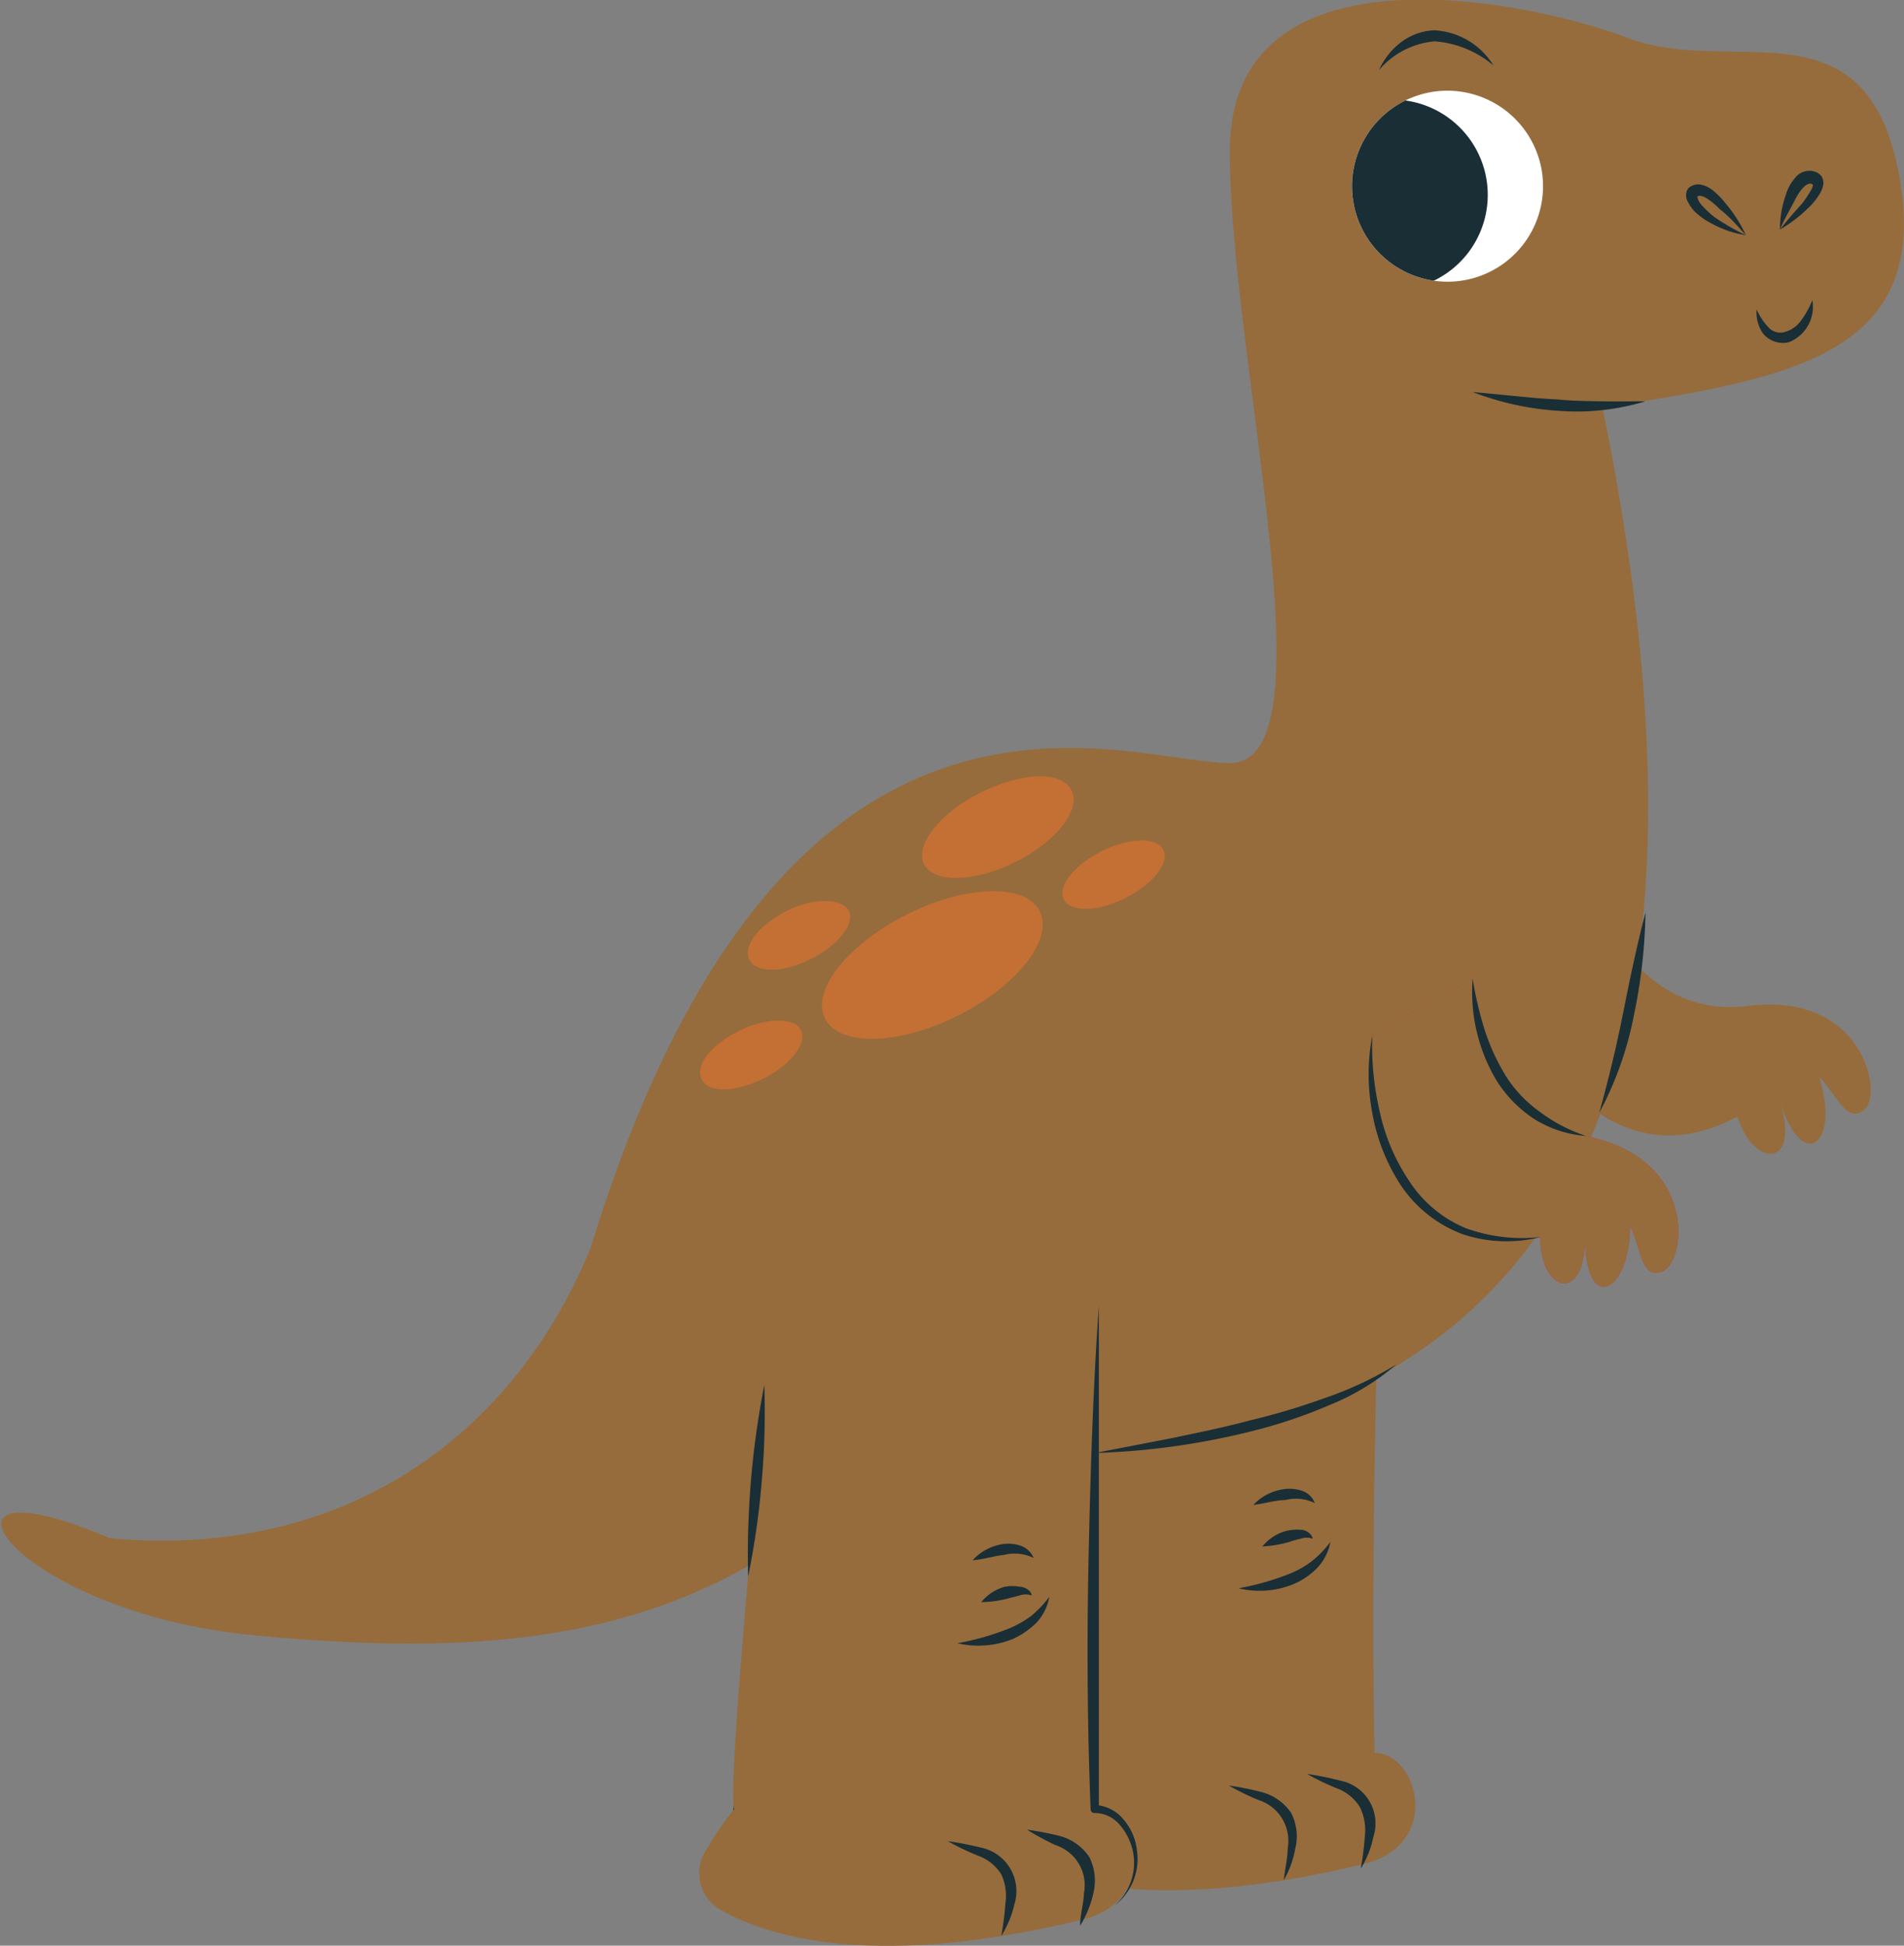 <svg xmlns="http://www.w3.org/2000/svg" xmlns:xlink="http://www.w3.org/1999/xlink" viewBox="0 0 74.16 75.78"><rect x="0" y="0" width="74.16" height="75.78" fill="#808080" stroke="none"/><defs><style>.cls-1{fill:none;}.cls-2{fill:#966c3c;}.cls-3{fill:#1a2e36;}.cls-4{fill:#fff;}.cls-5{clip-path:url(#clip-path);}.cls-6{fill:#f3722c;opacity:0.5;}.cls-7{fill:#cc314a;}</style><clipPath id="clip-path"><path id="SVGID" class="cls-1" d="M60.05,6.64a3.72,3.72,0,1,1-4.27-3.06A3.73,3.73,0,0,1,60.05,6.64Z"/></clipPath></defs><g id="Layer_2" data-name="Layer 2"><g id="OBJECTS"><path class="cls-2" d="M62,34.75s1.66,5,6.08,4.43,5.26,3.32,4.57,4-1.11-.55-1.8-1.24c.83,2.49-.56,3.87-1.52,1,.82,2.49-1,2.63-1.66.55C63,46,59.64,41.52,59,38.06"/><path class="cls-3" d="M39.59,67.9c.18.49.27,1,.45,1.39a1.41,1.41,0,0,0,.85,1,.84.84,0,0,1-.78-.16,1.64,1.64,0,0,1-.47-.67A2.46,2.46,0,0,1,39.59,67.9Z"/><path class="cls-2" d="M53.74,48.69s-.38,11.11-.2,19.58c1.65,0,2.66,3.44-.3,4.3-8.46,2.07-12.64.61-14.37-.43a1.67,1.67,0,0,1-.39-2.28,14.58,14.58,0,0,1,1.06-1.53c-.31-2,1.83-21,1.35-21.57"/><path class="cls-3" d="M47.86,69.54a11.33,11.33,0,0,1,1.29.26,2,2,0,0,1,1.14.81A2,2,0,0,1,50.45,72,3.76,3.76,0,0,1,50,73.23c.05-.43.15-.85.16-1.27A1.67,1.67,0,0,0,49,70.1,10.5,10.5,0,0,1,47.86,69.54Z"/><path class="cls-3" d="M50.91,69.09a12.28,12.28,0,0,1,1.29.26,1.7,1.7,0,0,1,1.29,2.2A3.76,3.76,0,0,1,53,72.78a11.3,11.3,0,0,0,.16-1.27,2,2,0,0,0-.2-1.14,1.8,1.8,0,0,0-.89-.72A9.61,9.61,0,0,1,50.91,69.09Z"/><path class="cls-3" d="M48.24,61.86a10.52,10.52,0,0,0,2-.57,3.67,3.67,0,0,0,.86-.49,4,4,0,0,0,.72-.75,2,2,0,0,1-.5,1,2.82,2.82,0,0,1-.92.64A3.5,3.5,0,0,1,48.24,61.86Z"/><path class="cls-3" d="M49.17,60.23a1.8,1.8,0,0,1,.91-.6,1.85,1.85,0,0,1,.58-.05c.19,0,.43.14.47.35a.7.7,0,0,0-.47,0,4,4,0,0,0-.46.13A4.6,4.6,0,0,1,49.17,60.23Z"/><path class="cls-3" d="M48.82,58.61A2,2,0,0,1,50,58a1.56,1.56,0,0,1,.71.06.82.82,0,0,1,.5.48,1.69,1.69,0,0,0-1.14-.12C49.66,58.43,49.28,58.56,48.82,58.61Z"/><path class="cls-2" d="M62.42,15.88c7.19-1.13,12.82-2,11.56-9s-6.49-3.85-10.57-5.4S47.9-2.3,47.9,5.88s4.09,23.84,0,23.84S30.57,23.94,23,48.61c-2.85,7-9.29,12.16-18.72,11.3-7.9-3.38-4,2.86,5.61,3.78s17.41.21,24-6.35C51.57,57.34,70.07,53.44,62.42,15.88Z"/><path class="cls-4" d="M60.05,6.64a3.72,3.72,0,1,1-4.27-3.06A3.73,3.73,0,0,1,60.05,6.64Z"/><g class="cls-5"><path class="cls-3" d="M57.9,7a3.71,3.71,0,1,1-4.27-3.07A3.71,3.71,0,0,1,57.9,7Z"/></g><path class="cls-3" d="M68.42,12.05a2.44,2.44,0,0,0,.48.72.62.62,0,0,0,.65.15,1.15,1.15,0,0,0,.61-.45,3.42,3.42,0,0,0,.43-.78,1.48,1.48,0,0,1-.92,1.64,1,1,0,0,1-1-.34A1.42,1.42,0,0,1,68.42,12.05Z"/><path class="cls-3" d="M68,9.16a4,4,0,0,1-1.36-.47A2.61,2.61,0,0,1,66,8.23a1.47,1.47,0,0,1-.24-.34.49.49,0,0,1,0-.56.57.57,0,0,1,.52-.13,1.08,1.08,0,0,1,.39.18,3,3,0,0,1,.53.53A5.32,5.32,0,0,1,68,9.16Zm0,0c-.32-.35-.62-.71-1-1a3.18,3.18,0,0,0-.5-.42c-.18-.12-.35-.14-.39-.08a.67.67,0,0,0,.18.34,4.17,4.17,0,0,0,.48.45A8.72,8.72,0,0,0,68,9.16Z"/><path class="cls-3" d="M69.33,8.94a4,4,0,0,1,.23-1.36,1.69,1.69,0,0,1,.35-.64.7.7,0,0,1,.82-.24.55.55,0,0,1,.22.17.48.48,0,0,1,.07.29,1,1,0,0,1-.15.4,2.45,2.45,0,0,1-.45.55A5.51,5.51,0,0,1,69.33,8.94Zm0,0c.28-.36.58-.7.85-1a4.3,4.3,0,0,0,.35-.52.42.42,0,0,0,.08-.23s0,0,0,0c-.22-.16-.52.24-.71.62S69.5,8.52,69.33,8.94Z"/><path class="cls-3" d="M53.71,2.73a2.8,2.8,0,0,1,.84-1.07,2.29,2.29,0,0,1,1.32-.48,2.88,2.88,0,0,1,2.3,1.37,4,4,0,0,0-2.29-.94A3.21,3.21,0,0,0,53.71,2.73Z"/><path class="cls-3" d="M28.64,70.07c.19.49.27,1,.45,1.39a1.43,1.43,0,0,0,.86,1,.83.83,0,0,1-.78-.16,1.73,1.73,0,0,1-.48-.67A2.61,2.61,0,0,1,28.64,70.07Z"/><path class="cls-2" d="M42.8,50.86S42.42,62,42.6,70.44c1.64,0,2.65,3.43-.3,4.29-8.46,2.08-12.64.62-14.37-.43A1.65,1.65,0,0,1,27.54,72a11.47,11.47,0,0,1,1.05-1.53c-.31-2,1.83-21,1.36-21.58"/><path class="cls-3" d="M42.8,50.86q0,4.91,0,9.79l0,9.78-.14-.13a1.54,1.54,0,0,1,1.13.6,2.19,2.19,0,0,1,.49,1.15,2.28,2.28,0,0,1-.89,2.18,2.19,2.19,0,0,0,.73-2.15,2.31,2.31,0,0,0-.5-1,1.29,1.29,0,0,0-1-.47.14.14,0,0,1-.14-.14c-.13-3.26-.15-6.53-.08-9.79S42.57,54.12,42.8,50.86Z"/><path class="cls-3" d="M36.92,71.71a12.2,12.2,0,0,1,1.29.25,1.73,1.73,0,0,1,1.3,2.21A4.11,4.11,0,0,1,39,75.4a11.91,11.91,0,0,0,.16-1.27A2,2,0,0,0,39,73a1.8,1.8,0,0,0-.89-.72A9.61,9.61,0,0,1,36.92,71.71Z"/><path class="cls-3" d="M40,71.26a11.73,11.73,0,0,1,1.29.25,2,2,0,0,1,1.14.82,2.05,2.05,0,0,1,.16,1.39A4.09,4.09,0,0,1,42.07,75c0-.44.14-.86.15-1.27a1.64,1.64,0,0,0-1.09-1.86A10.37,10.37,0,0,1,40,71.26Z"/><path class="cls-3" d="M37.29,64a10.31,10.31,0,0,0,2-.57,4.14,4.14,0,0,0,.87-.49,4.24,4.24,0,0,0,.71-.75,2,2,0,0,1-.49,1,3.24,3.24,0,0,1-.92.64A3.6,3.6,0,0,1,37.29,64Z"/><path class="cls-3" d="M38.22,62.4a1.77,1.77,0,0,1,.92-.6,1.54,1.54,0,0,1,.57,0c.19,0,.44.13.48.34a.72.72,0,0,0-.48,0l-.46.12A4.48,4.48,0,0,1,38.22,62.4Z"/><path class="cls-3" d="M37.88,60.77a2,2,0,0,1,1.17-.63,1.52,1.52,0,0,1,.7.06.86.86,0,0,1,.51.48,1.66,1.66,0,0,0-1.15-.12C38.72,60.6,38.33,60.73,37.88,60.77Z"/><path class="cls-6" d="M40.5,35.5c.54,1.09-.89,2.9-3.2,4.06s-4.62,1.2-5.17.11.89-2.9,3.2-4.06S40,34.41,40.5,35.5Z"/><path class="cls-6" d="M41.74,30.79c.37.75-.61,2-2.2,2.79s-3.18.82-3.55.08.61-2,2.2-2.79S41.36,30,41.74,30.79Z"/><path class="cls-6" d="M33.06,35.47c.25.51-.41,1.35-1.49,1.89s-2.14.55-2.39,0,.41-1.35,1.48-1.89S32.81,35,33.06,35.47Z"/><path class="cls-6" d="M45.31,33.1c.26.5-.41,1.34-1.48,1.88s-2.15.56-2.4.05.41-1.35,1.48-1.88S45.06,32.59,45.31,33.1Z"/><path class="cls-6" d="M31.2,40.14c.25.5-.41,1.35-1.49,1.88s-2.14.56-2.39,0,.41-1.35,1.48-1.88S31,39.63,31.2,40.14Z"/><path class="cls-3" d="M29.77,53.94a31.2,31.2,0,0,1-.1,3.75,31.26,31.26,0,0,1-.53,3.71,34.26,34.26,0,0,1,.63-7.46Z"/><path class="cls-7" d="M57.36,38.12s0,5.25,4.38,6.12,3.93,4.81,3.06,5.25-.88-.88-1.31-1.75c0,2.62-1.75,3.5-1.75.44,0,2.62-1.75,2.18-1.75,0-5.25.87-7-4.38-6.56-7.88"/><path class="cls-2" d="M57.36,38.12s0,5.25,4.38,6.12,3.93,4.81,3.06,5.25-.88-.88-1.31-1.75c0,2.62-1.75,3.5-1.75.44,0,2.62-1.75,2.18-1.75,0-5.25.87-7-4.38-6.56-7.88"/><path class="cls-3" d="M60,48.18a5.4,5.4,0,0,1-3-.1,5,5,0,0,1-2.42-1.89,7.48,7.48,0,0,1-1.13-2.85,8,8,0,0,1,0-3,11.31,11.31,0,0,0,.3,3A7.74,7.74,0,0,0,54.89,46a4.83,4.83,0,0,0,2.19,1.83A6.44,6.44,0,0,0,60,48.18Z"/><path class="cls-3" d="M57.36,38.12a14,14,0,0,0,.47,2,8.18,8.18,0,0,0,.83,1.8A5,5,0,0,0,60,43.32a6.2,6.2,0,0,0,1.77.92,4.38,4.38,0,0,1-2-.65A4.89,4.89,0,0,1,58.3,42.1,6.7,6.7,0,0,1,57.36,38.12Z"/><path class="cls-3" d="M42.65,56.59l3-.58c1-.21,2-.41,3-.68a27.06,27.06,0,0,0,2.95-.88,13.91,13.91,0,0,0,2.79-1.31,9.42,9.42,0,0,1-2.67,1.61,19.41,19.41,0,0,1-3,1A28.56,28.56,0,0,1,42.65,56.59Z"/><path class="cls-3" d="M64.09,35.54a20.79,20.79,0,0,1-.45,4,13.35,13.35,0,0,1-1.35,3.8c.36-1.29.67-2.58.93-3.89S63.75,36.85,64.09,35.54Z"/><path class="cls-3" d="M57.36,15.27c1.14.09,2.25.24,3.36.29.56.06,1.12.06,1.68.07s1.12,0,1.69,0A9.26,9.26,0,0,1,60.7,16,11.26,11.26,0,0,1,57.36,15.27Z"/></g></g></svg>